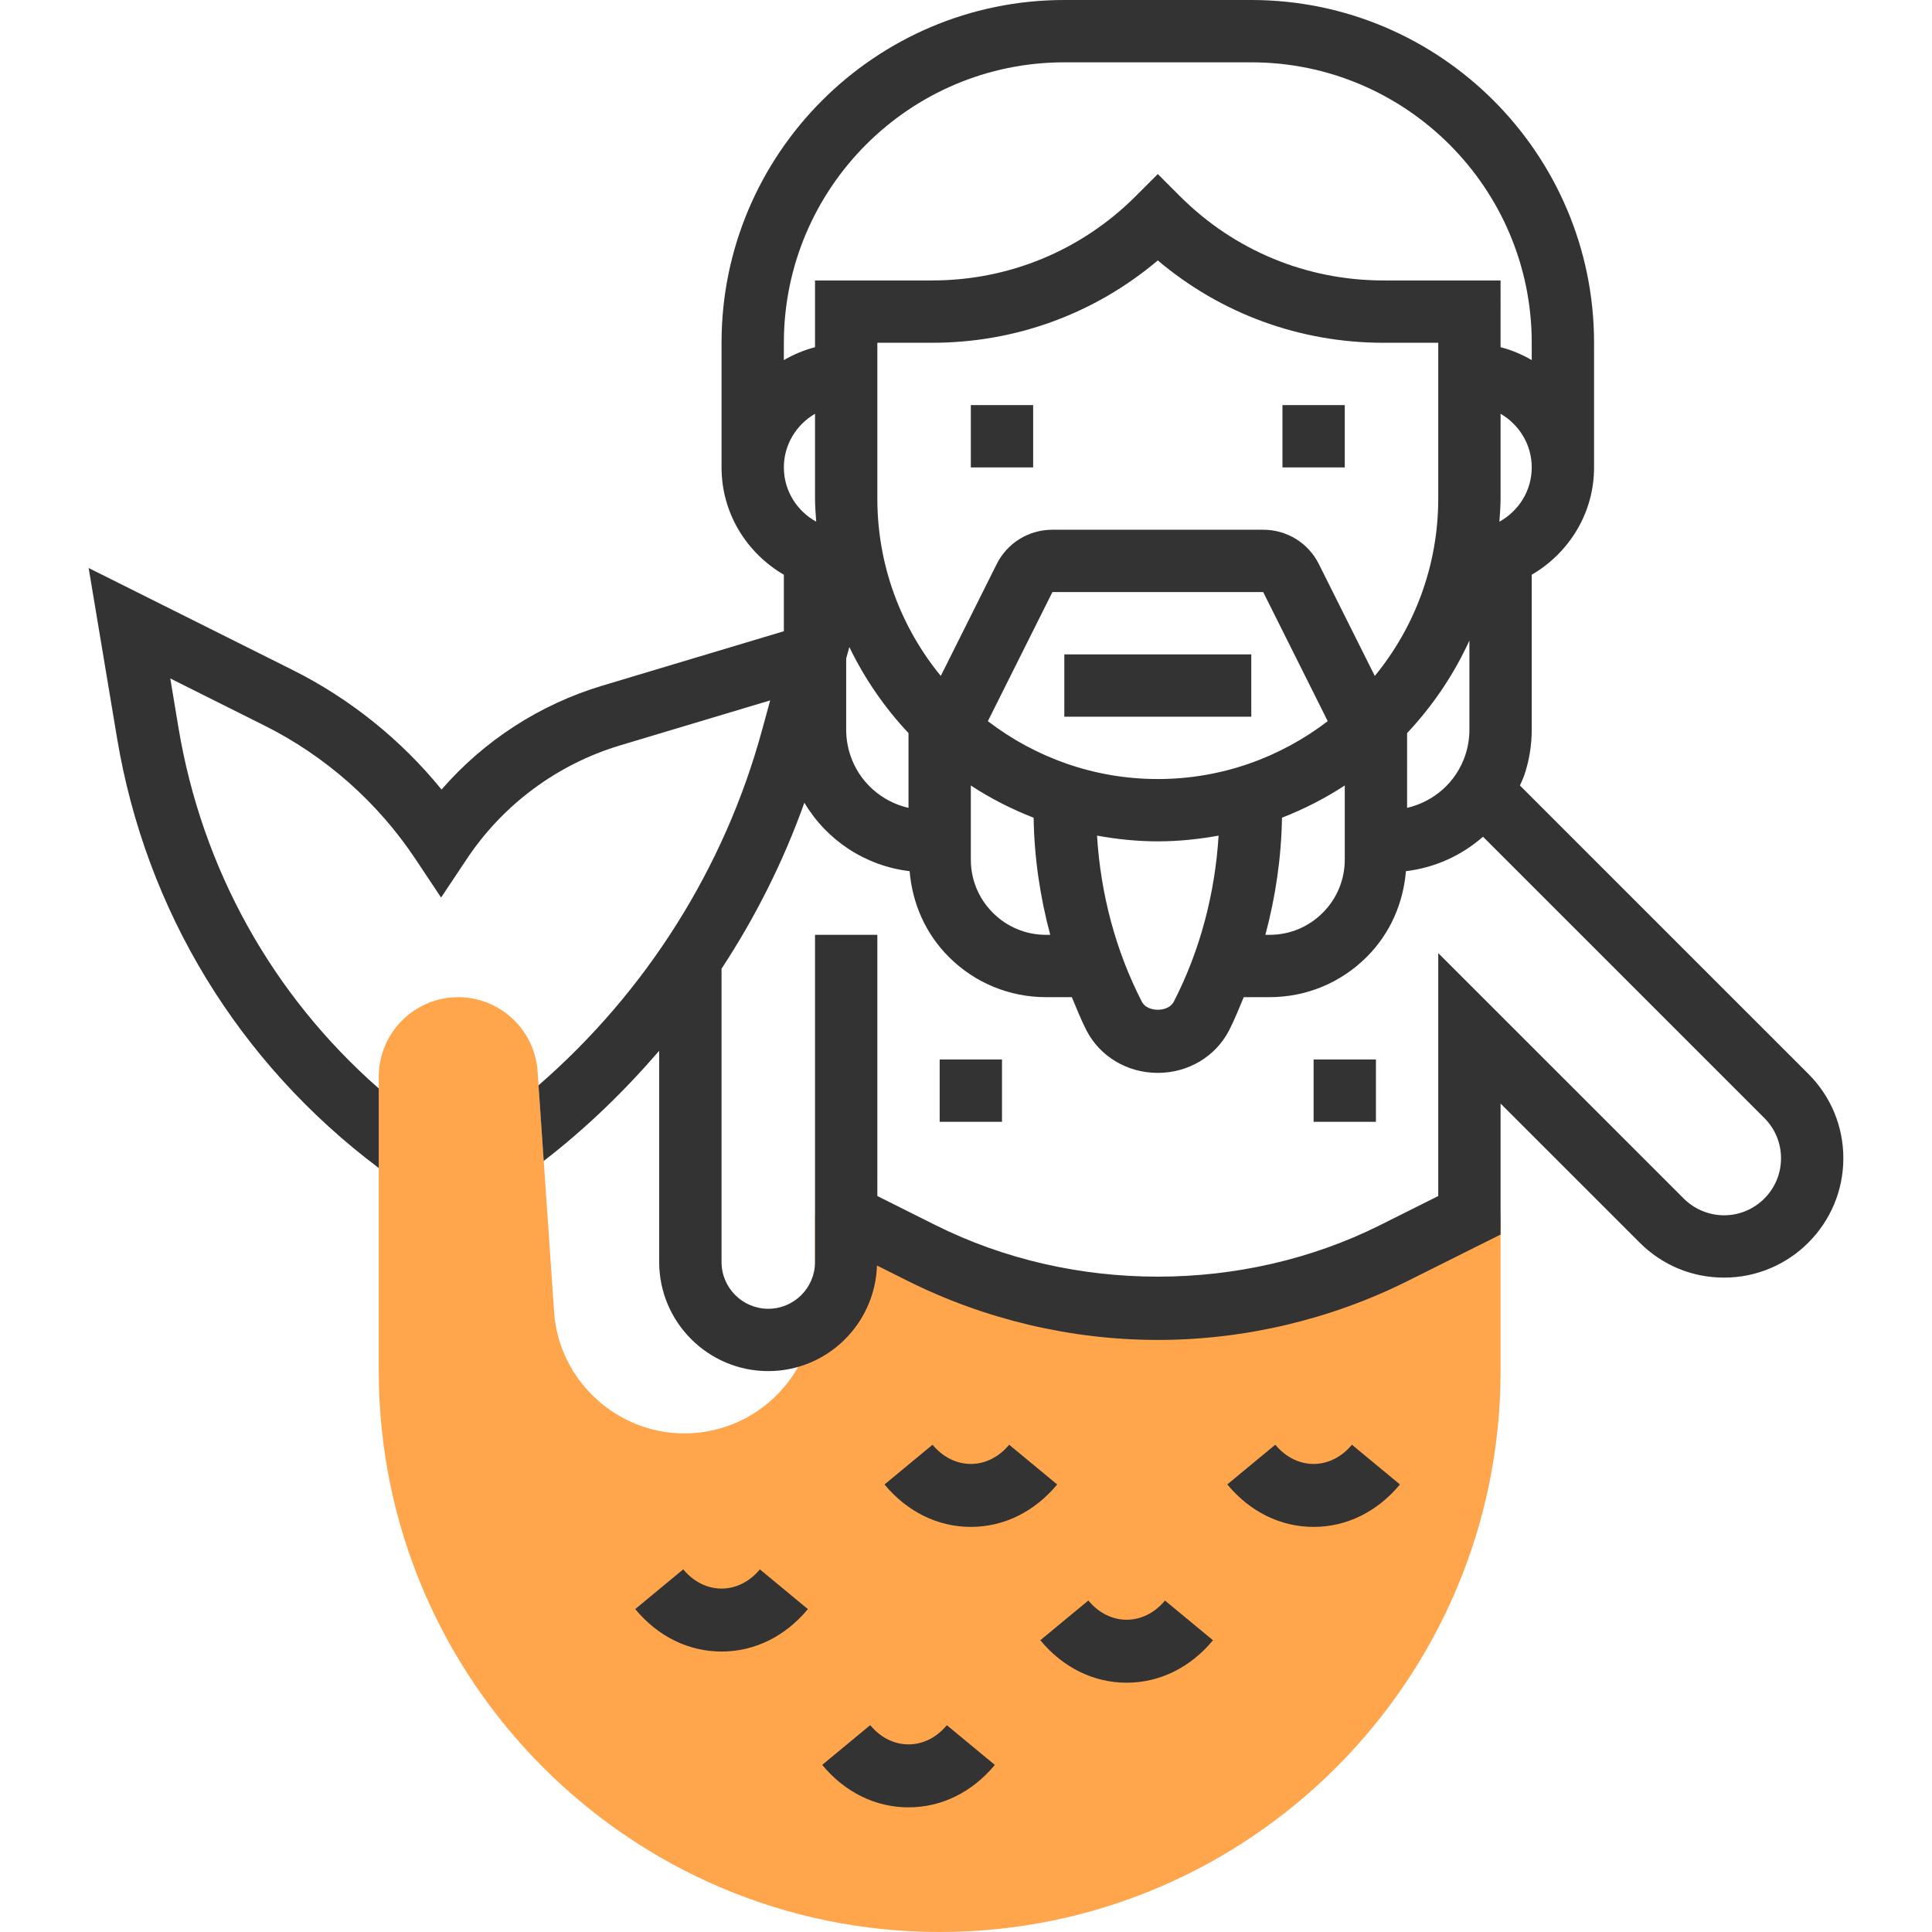 <?xml version="1.0" encoding="iso-8859-1"?>
<!-- Generator: Adobe Illustrator 19.0.0, SVG Export Plug-In . SVG Version: 6.00 Build 0)  -->
<svg xmlns="http://www.w3.org/2000/svg" xmlns:xlink="http://www.w3.org/1999/xlink" version="1.1" id="Capa_1" x="0px" y="0px" viewBox="0 0 496 496" style="enable-background:new 0 0 496 496;" xml:space="preserve">
<path style="fill:#FFA64D;" d="M357.864,321.688C339.04,331.104,318.28,336,297.24,336s-41.8-4.896-60.624-14.312L217.24,312h-8  v22.464c0,18.488-15.048,33.536-33.536,33.536c-17.416,0-32.104-13.6-33.432-30.896l-4.256-62.088  C137.28,264.352,128.344,256,117.656,256c-11.256,0-20.416,9.16-20.416,20.416V352c0,79.4,64.6,144,144,144s144-64.6,144-144v-40h-8  L357.864,321.688z"/>
<g>
	<rect x="329.24" y="104" style="fill:#333333;" width="16" height="16"/>
	<rect x="249.24" y="104" style="fill:#333333;" width="16" height="16"/>
	<rect x="273.24" y="168" style="fill:#333333;" width="48" height="16"/>
	<path style="fill:#333333;" d="M464.272,275.712l-74.064-74.056c0.384-0.912,0.84-1.776,1.152-2.728   c1.248-3.752,1.88-7.648,1.88-11.576v-39.8c9.52-5.552,16-15.76,16-27.552V88c0-48.52-39.48-88-88-88h-48c-48.52,0-88,39.48-88,88   v32c0,11.792,6.48,22,16,27.552v14.496l-46.672,14c-16.016,4.808-30.328,14.112-41.208,26.648   c-10.432-12.816-23.504-23.336-38.336-30.744L22.76,145.824l7.28,43.608c7.4,44.472,31.28,83.448,67.2,110.432V279.44   c-27.296-23.968-45.368-56.32-51.424-92.632l-2.096-12.632l24.152,12.08c15.632,7.816,29.024,19.64,38.72,34.176l6.648,9.992   l6.656-9.984c9.288-13.928,23.232-24.248,39.264-29.064l38.568-11.568l-2.104,7.696c-9.656,35.408-29.8,67.184-57.368,91.128   l1.328,19.424c10.888-8.392,20.736-17.952,29.648-28.288V324c0,15.44,12.56,28,28,28c15.128,0,27.424-12.088,27.912-27.104   l7.888,3.944c19.84,9.92,42.04,15.16,64.208,15.16s44.368-5.24,64.2-15.16l23.8-11.896v-33.632l35.72,35.712   c5.784,5.792,13.464,8.976,21.656,8.976c16.88,0,30.624-13.736,30.624-30.632C473.24,289.192,470.056,281.504,464.272,275.712z    M269.624,240h-1.072c-5.16,0-10.008-2.008-13.656-5.664c-3.648-3.64-5.656-8.488-5.656-13.648v-19.024   c5.04,3.296,10.44,6.056,16.12,8.272C265.52,220.088,266.992,230.184,269.624,240z M218.304,193.888   c-0.704-2.12-1.064-4.32-1.064-6.536v-18.288l0.808-2.952c3.936,8.144,9.064,15.584,15.192,22.096v19.2   C226.344,205.816,220.608,200.808,218.304,193.888z M297.24,200c-16.408,0-31.504-5.576-43.624-14.856L270.184,152h54.112   l16.568,33.144C328.744,194.424,313.648,200,297.24,200z M352.952,173.536l-14.344-28.688c-2.72-5.456-8.2-8.848-14.312-8.848   h-54.112c-6.112,0-11.592,3.392-14.312,8.84l-14.344,28.696C231.36,161.12,225.24,145.264,225.24,128V88h14.056   c21.448,0,41.752-7.456,57.944-21.144C313.432,80.544,333.736,88,355.184,88h14.056v40   C369.24,145.264,363.12,161.12,352.952,173.536z M297.24,216c5.336,0,10.536-0.552,15.608-1.472   c-0.912,14.816-4.72,29.456-11.512,42.656c-1.408,2.736-6.792,2.728-8.176,0.008c-6.8-13.208-10.608-27.848-11.52-42.664   C286.704,215.448,291.904,216,297.24,216z M329.12,209.928c5.68-2.216,11.08-4.976,16.12-8.272v19.024   c0,5.16-2.008,10.008-5.656,13.656c-3.648,3.656-8.504,5.664-13.656,5.664h-1.072C327.488,230.184,328.96,220.088,329.12,209.928z    M361.24,188.208c6.552-6.96,11.976-14.968,16-23.768v22.904c0,2.216-0.36,4.416-1.056,6.528   c-2.312,6.928-8.048,11.936-14.944,13.528V188.208z M384.936,133.936c0.136-1.968,0.304-3.936,0.304-5.936v-21.776   c4.76,2.776,8,7.88,8,13.776C393.24,126.016,389.864,131.208,384.936,133.936z M273.24,16h48c39.704,0,72,32.304,72,72v4.448   c-2.48-1.448-5.152-2.576-8-3.312V72h-30.056c-19.752,0-38.32-7.688-52.288-21.656l-5.656-5.656l-5.656,5.656   C277.616,64.312,259.048,72,239.296,72H209.24v17.136c-2.848,0.744-5.52,1.864-8,3.312V88C201.24,48.304,233.536,16,273.24,16z    M209.24,106.224V128c0,2,0.168,3.968,0.304,5.936c-4.928-2.728-8.304-7.92-8.304-13.936C201.24,114.104,204.48,109,209.24,106.224   z M442.616,312c-3.848,0-7.616-1.56-10.344-4.288l-63.032-63.024v62.368l-14.952,7.48c-35.248,17.624-78.84,17.624-114.096,0   l-14.952-7.48V304v-64h-16v64v12.944V324c0,6.616-5.384,12-12,12s-12-5.384-12-12v-75.304c8.72-13.28,15.896-27.56,21.264-42.616   c5.776,9.696,15.688,16.224,27.024,17.576c0.696,8.304,4.096,16.048,10.056,22.008C250.256,252.328,259.12,256,268.552,256h6.616   c1.208,2.864,2.336,5.76,3.752,8.52c3.48,6.736,10.496,10.92,18.312,10.92s14.832-4.184,18.32-10.928   c1.416-2.76,2.544-5.656,3.752-8.512h6.616c9.432,0,18.296-3.672,24.968-10.336c5.96-5.96,9.36-13.704,10.056-22.008   c7.472-0.896,14.304-4.032,19.784-8.848l72.224,72.216c2.768,2.768,4.288,6.44,4.288,10.344C457.24,305.44,450.68,312,442.616,312z   "/>
	<rect x="241.24" y="272" style="fill:#333333;" width="16" height="16"/>
	<rect x="337.24" y="272" style="fill:#333333;" width="16" height="16"/>
	<path style="fill:#333333;" d="M271.408,381.104l-12.328-10.2c-5.456,6.576-14.216,6.576-19.672,0l-12.328,10.2   c5.816,7.024,13.688,10.896,22.16,10.896C257.712,392,265.584,388.128,271.408,381.104z"/>
	<path style="fill:#333333;" d="M327.408,370.896l-12.328,10.2c5.816,7.032,13.688,10.904,22.16,10.904s16.344-3.872,22.168-10.896   l-12.328-10.2C341.624,377.48,332.856,377.48,327.408,370.896z"/>
	<path style="fill:#333333;" d="M279.408,410.896l-12.328,10.2c5.816,7.032,13.688,10.904,22.16,10.904s16.344-3.872,22.168-10.896   l-12.328-10.2C293.624,417.48,284.856,417.48,279.408,410.896z"/>
	<path style="fill:#333333;" d="M175.408,402.896l-12.328,10.2c5.816,7.032,13.688,10.904,22.16,10.904s16.344-3.872,22.168-10.896   l-12.328-10.2C189.624,409.48,180.856,409.48,175.408,402.896z"/>
	<path style="fill:#333333;" d="M223.408,442.896l-12.328,10.2c5.816,7.032,13.688,10.904,22.16,10.904s16.344-3.872,22.168-10.896   l-12.328-10.2C237.624,449.48,228.856,449.48,223.408,442.896z"/>
</g>
<g>
</g>
<g>
</g>
<g>
</g>
<g>
</g>
<g>
</g>
<g>
</g>
<g>
</g>
<g>
</g>
<g>
</g>
<g>
</g>
<g>
</g>
<g>
</g>
<g>
</g>
<g>
</g>
<g>
</g>
</svg>
